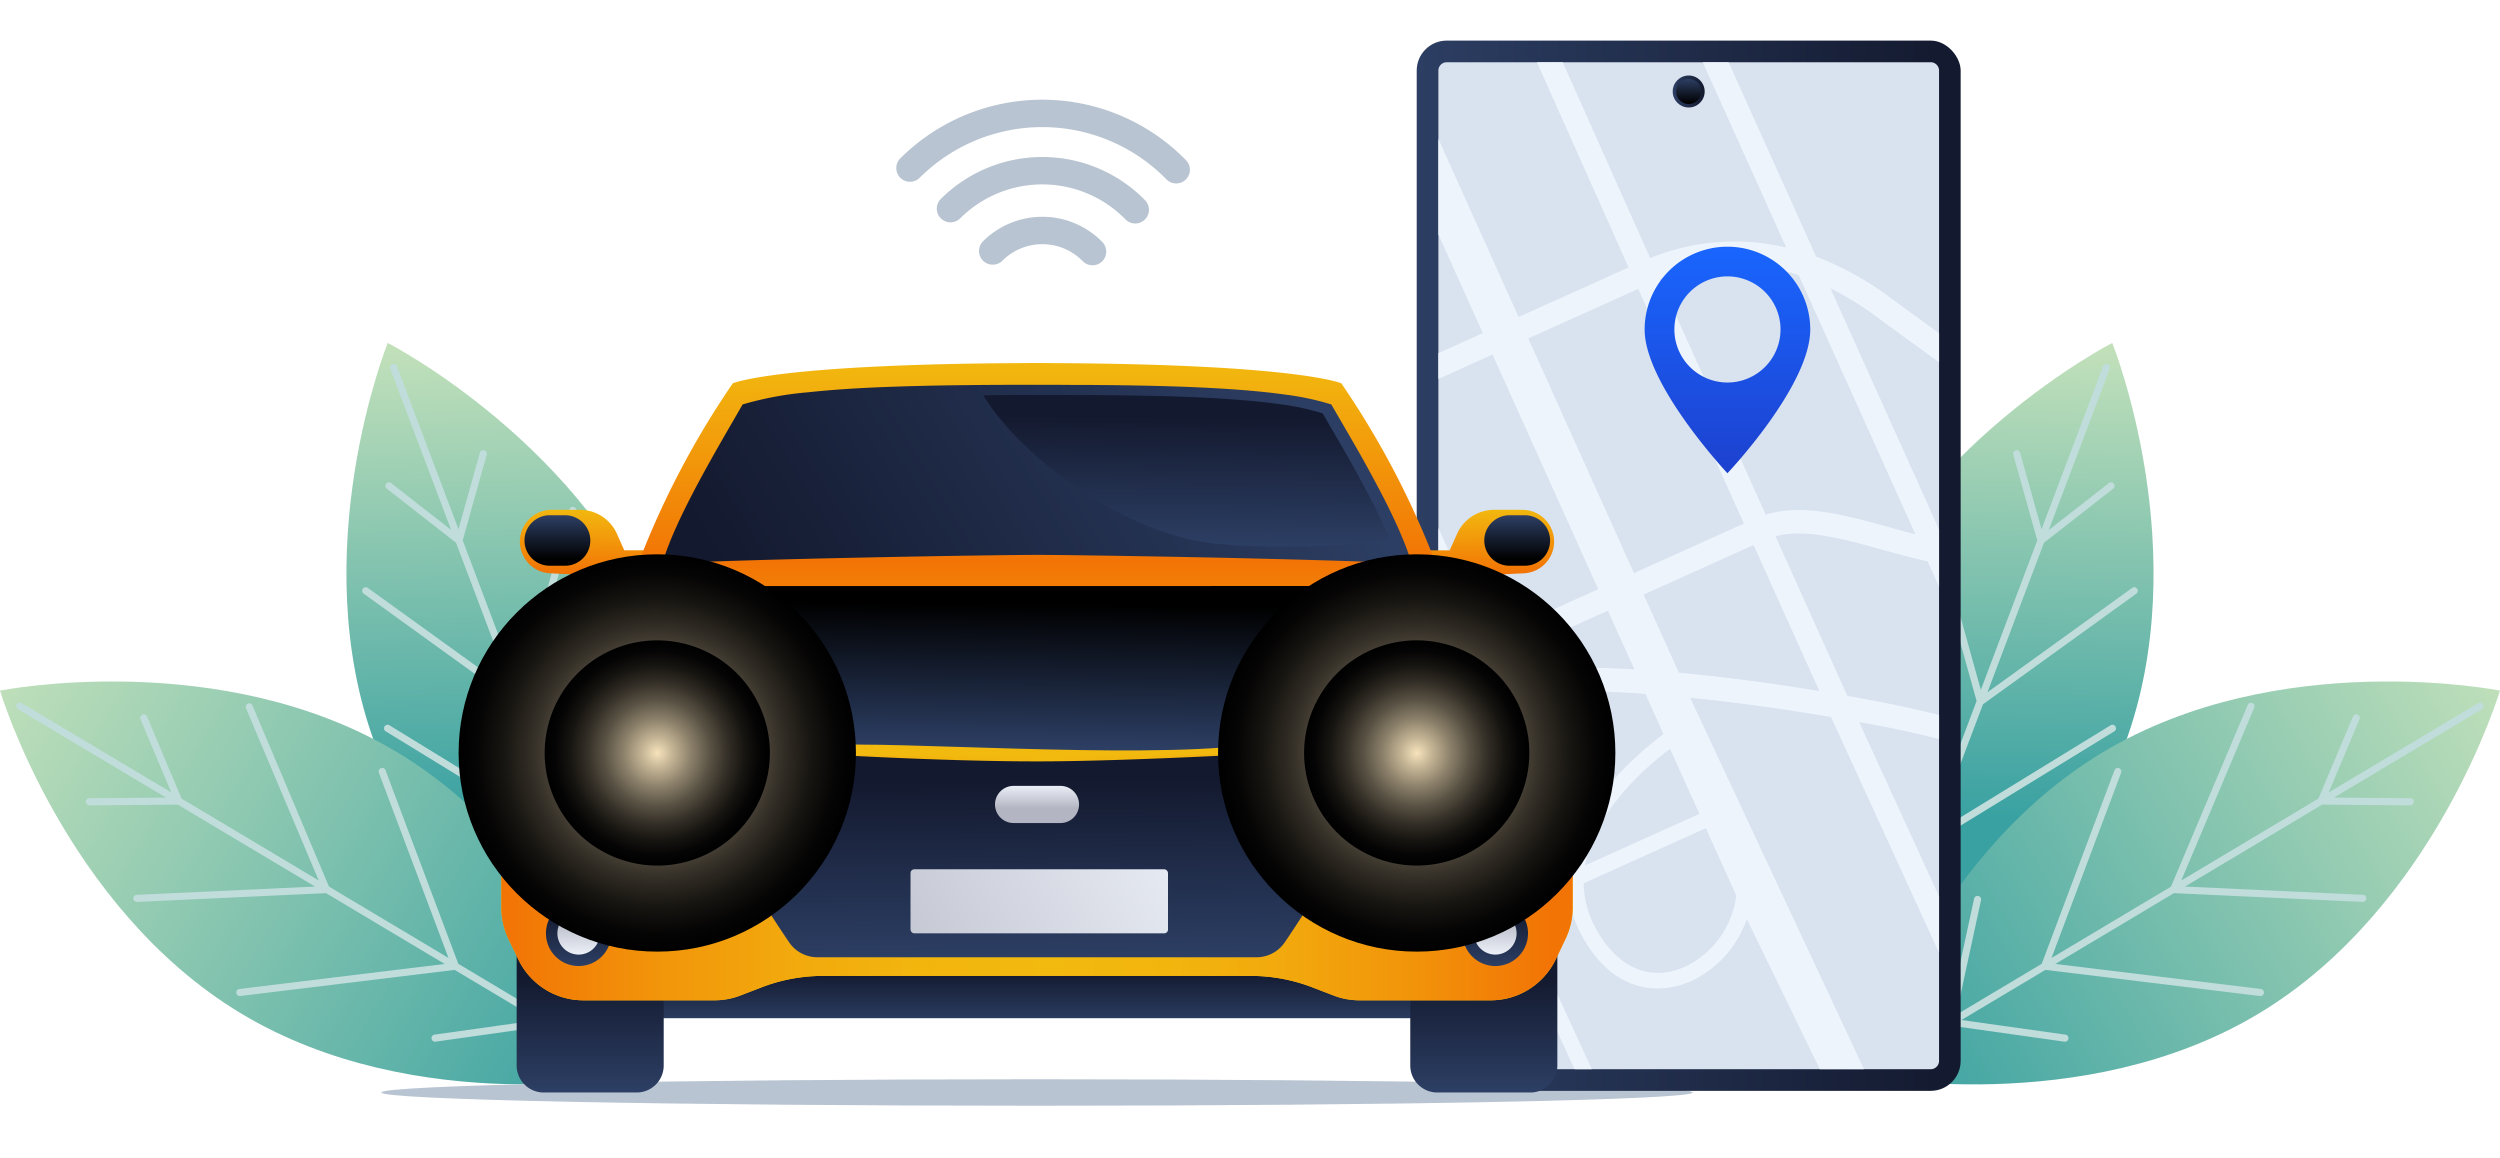 <svg xmlns="http://www.w3.org/2000/svg" xmlns:xlink="http://www.w3.org/1999/xlink" viewBox="0 0 346.646 160.559"><defs><style>.cls-1{fill:none;}.cls-2{isolation:isolate;}.cls-3{fill:url(#Безымянный_градиент_62);}.cls-4{fill:#c0dddc;mix-blend-mode:multiply;}.cls-5{fill:url(#Безымянный_градиент_62-2);}.cls-6{fill:url(#Безымянный_градиент_62-3);}.cls-7{fill:url(#Безымянный_градиент_62-4);}.cls-8{fill:#b8c4d1;}.cls-9{fill:url(#Безымянный_градиент_30);}.cls-10{fill:#d9e2ef;}.cls-11{clip-path:url(#clip-path);}.cls-12{fill:#edf4fc;}.cls-13{fill:url(#Безымянный_градиент_30-2);}.cls-14,.cls-30,.cls-31,.cls-33,.cls-34,.cls-37,.cls-38,.cls-39,.cls-40,.cls-41,.cls-42,.cls-43,.cls-44{mix-blend-mode:screen;}.cls-14{fill:url(#Безымянный_градиент_59);}.cls-15{fill:url(#Безымянный_градиент_19);}.cls-16{fill:url(#Безымянный_градиент_30-3);}.cls-17{fill:url(#Безымянный_градиент_30-4);}.cls-18{fill:url(#Безымянный_градиент_30-5);}.cls-19{fill:url(#Безымянный_градиент_3);}.cls-20{fill:url(#Безымянный_градиент_3-2);}.cls-21{fill:url(#Безымянный_градиент_5);}.cls-22{fill:url(#Безымянный_градиент_10);}.cls-23{fill:url(#Безымянный_градиент_30-6);}.cls-24{fill:url(#Безымянный_градиент_30-7);}.cls-25{fill:url(#Безымянный_градиент_30-8);}.cls-26{fill:url(#Безымянный_градиент_41);}.cls-27{fill:url(#Безымянный_градиент_30-9);}.cls-28{fill:url(#Безымянный_градиент_41-2);}.cls-29{fill:url(#Безымянный_градиент_41-3);}.cls-30{fill:url(#Безымянный_градиент_42);}.cls-31{fill:url(#Безымянный_градиент_42-2);}.cls-32{fill:url(#Безымянный_градиент_41-4);}.cls-33{fill:url(#Безымянный_градиент_42-3);}.cls-34{fill:url(#Безымянный_градиент_42-4);}.cls-35{fill:url(#Безымянный_градиент_41-5);}.cls-36{fill:url(#Безымянный_градиент_41-6);}.cls-37{fill:url(#Безымянный_градиент_30-10);}.cls-38{fill:url(#Безымянный_градиент_59-2);}.cls-39{fill:url(#Безымянный_градиент_59-3);}.cls-40{fill:url(#Безымянный_градиент_59-4);}.cls-41{fill:url(#Безымянный_градиент_18);}.cls-42{fill:url(#Безымянный_градиент_18-2);}.cls-43{fill:url(#Безымянный_градиент_18-3);}.cls-44{fill:url(#Безымянный_градиент_18-4);}</style><linearGradient id="Безымянный_градиент_62" x1="83.368" y1="65.076" x2="84.906" y2="130.543" gradientUnits="userSpaceOnUse"><stop offset="0" stop-color="#c1e0ba"/><stop offset="1" stop-color="#39a1a2"/></linearGradient><linearGradient id="Безымянный_градиент_62-2" x1="1507.811" y1="868.229" x2="1507.811" y2="973.33" gradientTransform="translate(-1510.781 955.303) rotate(-58.936)" xlink:href="#Безымянный_градиент_62"/><linearGradient id="Безымянный_градиент_62-3" x1="89.991" y1="65.076" x2="91.529" y2="130.543" gradientTransform="matrix(-1, 0, 0, 1, 378.583, 0)" xlink:href="#Безымянный_градиент_62"/><linearGradient id="Безымянный_градиент_62-4" x1="1511.229" y1="873.902" x2="1511.229" y2="979.003" gradientTransform="matrix(-0.516, -0.857, -0.857, 0.516, 1889.364, 955.303)" xlink:href="#Безымянный_градиент_62"/><linearGradient id="Безымянный_градиент_30" x1="196.439" y1="78.443" x2="271.862" y2="78.443" gradientUnits="userSpaceOnUse"><stop offset="0" stop-color="#2c3e63"/><stop offset="1" stop-color="#13192e"/></linearGradient><clipPath id="clip-path" transform="translate(-12.657 -16.971)"><path class="cls-1" d="M178.151,60.7H315.463a1.157,1.157,0,0,1,1.157,1.157v67.106a1.158,1.158,0,0,1-1.158,1.158H178.151a1.157,1.157,0,0,1-1.157-1.157V61.861A1.157,1.157,0,0,1,178.151,60.7Z" transform="translate(342.222 -151.393) rotate(90)"/></clipPath><linearGradient id="Безымянный_градиент_30-2" x1="231.933" y1="12.688" x2="236.368" y2="12.688" xlink:href="#Безымянный_градиент_30"/><linearGradient id="Безымянный_градиент_59" x1="234.151" y1="10.976" x2="234.151" y2="14.328" gradientUnits="userSpaceOnUse"><stop offset="0" stop-color="#2c3e63"/><stop offset="1"/></linearGradient><linearGradient id="Безымянный_градиент_19" x1="252.183" y1="50.582" x2="252.183" y2="82.522" gradientUnits="userSpaceOnUse"><stop offset="0" stop-color="#1966ff"/><stop offset="1" stop-color="#1d41cf"/></linearGradient><linearGradient id="Безымянный_градиент_30-3" x1="142.317" y1="141.652" x2="142.317" y2="134.71" xlink:href="#Безымянный_градиент_30"/><linearGradient id="Безымянный_градиент_30-4" x1="81.834" y1="151.052" x2="81.834" y2="135.373" xlink:href="#Безымянный_градиент_30"/><linearGradient id="Безымянный_градиент_30-5" x1="-542.578" y1="168.023" x2="-542.578" y2="152.344" gradientTransform="matrix(1, 0, 0, -1, 760.976, 312.444)" xlink:href="#Безымянный_градиент_30"/><linearGradient id="Безымянный_градиент_3" x1="94.951" y1="87.585" x2="94.721" y2="96.397" gradientUnits="userSpaceOnUse"><stop offset="0" stop-color="#f2b90f"/><stop offset="1" stop-color="#f27405"/></linearGradient><linearGradient id="Безымянный_градиент_3-2" x1="-541.138" y1="87.585" x2="-541.368" y2="96.397" gradientTransform="matrix(-1, 0, 0, 1, -323.201, 0)" xlink:href="#Безымянный_градиент_3"/><linearGradient id="Безымянный_градиент_5" x1="156.448" y1="67.04" x2="156.448" y2="120.44" gradientUnits="userSpaceOnUse"><stop offset="0" stop-color="#f2b90f"/><stop offset="0.52" stop-color="#f27405"/><stop offset="1" stop-color="#f2b90f"/></linearGradient><linearGradient id="Безымянный_градиент_10" x1="83.004" y1="132.043" x2="227.602" y2="132.043" gradientUnits="userSpaceOnUse"><stop offset="0" stop-color="#f27405"/><stop offset="0.021" stop-color="#f27906"/><stop offset="0.145" stop-color="#f2950a"/><stop offset="0.269" stop-color="#f2a90d"/><stop offset="0.394" stop-color="#f2b50e"/><stop offset="0.52" stop-color="#f2b90f"/><stop offset="0.633" stop-color="#f2b50e"/><stop offset="0.751" stop-color="#f2a80d"/><stop offset="0.871" stop-color="#f2930a"/><stop offset="0.991" stop-color="#f27605"/><stop offset="1" stop-color="#f27405"/></linearGradient><linearGradient id="Безымянный_градиент_30-6" x1="189.923" y1="67.131" x2="120.285" y2="109.443" xlink:href="#Безымянный_градиент_30"/><linearGradient id="Безымянный_градиент_30-7" x1="156.637" y1="149.467" x2="156.393" y2="124.947" xlink:href="#Безымянный_градиент_30"/><linearGradient id="Безымянный_градиент_30-8" x1="92.936" y1="150.75" x2="92.86" y2="143.072" xlink:href="#Безымянный_градиент_30"/><linearGradient id="Безымянный_градиент_41" x1="92.921" y1="149.223" x2="92.871" y2="144.231" gradientUnits="userSpaceOnUse"><stop offset="0" stop-color="#ebeff7"/><stop offset="1" stop-color="#b3b6c2"/></linearGradient><linearGradient id="Безымянный_градиент_30-9" x1="-543.153" y1="150.75" x2="-543.23" y2="143.072" gradientTransform="matrix(-1, 0, 0, 1, -323.201, 0)" xlink:href="#Безымянный_градиент_30"/><linearGradient id="Безымянный_градиент_41-2" x1="-543.168" y1="149.223" x2="-543.218" y2="144.231" gradientTransform="matrix(-1, 0, 0, 1, -323.201, 0)" xlink:href="#Безымянный_градиент_41"/><linearGradient id="Безымянный_градиент_41-3" x1="101.609" y1="127.383" x2="101.468" y2="113.243" xlink:href="#Безымянный_градиент_41"/><radialGradient id="Безымянный_градиент_42" cx="80.941" cy="101.944" r="4.475" xlink:href="#Безымянный_градиент_41"/><radialGradient id="Безымянный_градиент_42-2" cx="91.136" cy="104.405" r="3.735" xlink:href="#Безымянный_градиент_41"/><linearGradient id="Безымянный_градиент_41-4" x1="-535.46" y1="127.383" x2="-535.601" y2="113.243" gradientTransform="matrix(-1, 0, 0, 1, -324.18, 0)" xlink:href="#Безымянный_градиент_41"/><radialGradient id="Безымянный_градиент_42-3" cx="-543.471" cy="118.915" r="4.475" gradientTransform="matrix(-1, 0, 0, 1, -336.837, -16.971)" xlink:href="#Безымянный_градиент_41"/><radialGradient id="Безымянный_градиент_42-4" cx="-533.277" cy="121.376" r="3.735" gradientTransform="matrix(-1, 0, 0, 1, -336.837, -16.971)" xlink:href="#Безымянный_градиент_41"/><linearGradient id="Безымянный_градиент_41-5" x1="164.554" y1="113.181" x2="110.832" y2="144.16" xlink:href="#Безымянный_градиент_41"/><linearGradient id="Безымянный_градиент_41-6" x1="156.448" y1="125.925" x2="156.448" y2="129.039" xlink:href="#Безымянный_градиент_41"/><linearGradient id="Безымянный_градиент_30-10" x1="177.072" y1="92.289" x2="177.248" y2="74.678" xlink:href="#Безымянный_градиент_30"/><linearGradient id="Безымянный_градиент_59-2" x1="156.48" y1="120.49" x2="156.676" y2="100.808" xlink:href="#Безымянный_градиент_59"/><linearGradient id="Безымянный_градиент_59-3" x1="223.028" y1="88.543" x2="223.028" y2="94.473" xlink:href="#Безымянный_градиент_59"/><linearGradient id="Безымянный_градиент_59-4" x1="89.945" y1="88.543" x2="89.945" y2="94.473" xlink:href="#Безымянный_градиент_59"/><radialGradient id="Безымянный_градиент_18" cx="91.136" cy="104.405" r="27.546" gradientUnits="userSpaceOnUse"><stop offset="0" stop-color="#f7e3bc"/><stop offset="0.128" stop-color="#c7b797"/><stop offset="0.304" stop-color="#8b806a"/><stop offset="0.473" stop-color="#595244"/><stop offset="0.632" stop-color="#332e26"/><stop offset="0.777" stop-color="#171511"/><stop offset="0.904" stop-color="#060505"/><stop offset="1"/></radialGradient><radialGradient id="Безымянный_градиент_18-2" cx="103.792" cy="121.376" r="15.613" gradientTransform="translate(197.87 -7.676) rotate(76.626)" xlink:href="#Безымянный_градиент_18"/><radialGradient id="Безымянный_градиент_18-3" cx="196.439" cy="104.405" r="27.546" xlink:href="#Безымянный_градиент_18"/><radialGradient id="Безымянный_градиент_18-4" cx="209.096" cy="121.376" r="15.613" gradientTransform="translate(61.614 -70.203) rotate(22.276)" xlink:href="#Безымянный_градиент_18"/></defs><g class="cls-2"><g id="OBJECTS"><path class="cls-3" d="M104.257,105.558c9.983,26.741-1.688,55.8-1.688,55.8s-27.858-14.3-37.841-41.039,1.688-55.8,1.688-55.8S94.274,78.818,104.257,105.558Z" transform="translate(-12.657 -16.971)"/><path class="cls-4" d="M101.4,106.419a.491.491,0,1,0-.935-.3l-8.413,26.108-6.822-18.053,7.325-26.3a.491.491,0,1,0-.946-.264l-6.966,25.011L76.815,91.9l3.33-11.894a.492.492,0,0,0-.947-.266l-2.97,10.608L67.693,67.762a.478.478,0,0,0-.634-.287.493.493,0,0,0-.286.634l8.444,22.346L66.86,83.93a.492.492,0,0,0-.6.776l9.63,7.519,7.835,20.734L63.662,98.489a.492.492,0,1,0-.575.8l21.264,15.34,6.77,17.916-24.454-15a.492.492,0,1,0-.513.839l25.535,15.658,4.792,12.682-12.534-7.368a.492.492,0,0,0-.5.848l13.588,7.986,3.836,10.152a.492.492,0,0,0,.618.292l.016,0a.494.494,0,0,0,.287-.634l-3.823-10.116,7.607-15.417a.491.491,0,1,0-.882-.434l-7.2,14.593L92.61,133.7Z" transform="translate(-12.657 -16.971)"/><path class="cls-5" d="M67.813,121.327c24.45,14.729,33.383,44.74,33.383,44.74S70.49,172.2,46.04,157.47s-33.383-44.74-33.383-44.74S43.363,106.6,67.813,121.327Z" transform="translate(-12.657 -16.971)"/><path class="cls-4" d="M66.112,123.778a.491.491,0,1,0-.92.345L74.843,149.8l-16.57-9.893L47.65,114.756a.491.491,0,0,0-.9.382l10.1,23.918L37.83,127.7l-4.79-11.384a.492.492,0,0,0-.907.381l4.273,10.153L15.673,114.474a.478.478,0,0,0-.674.17.492.492,0,0,0,.169.674L35.68,127.564l-10.6.089a.492.492,0,1,0,.009.983l12.217-.1L56.336,139.9l-24.707,1.146a.492.492,0,1,0,.046.982l26.192-1.215,16.444,9.818L45.836,154.1a.492.492,0,0,0,.12.976l29.733-3.623L87.33,158.4l-14.4,2.028a.492.492,0,1,0,.136.974l15.607-2.2,9.318,5.563a.494.494,0,0,0,.666-.156l.009-.014a.494.494,0,0,0-.17-.675l-9.285-5.543-3.633-16.8a.492.492,0,0,0-.961.209l3.439,15.905L76.2,150.607Z" transform="translate(-12.657 -16.971)"/><path class="cls-6" d="M267.7,105.558c-9.984,26.741,1.688,55.8,1.688,55.8s27.858-14.3,37.841-41.039-1.688-55.8-1.688-55.8S277.686,78.818,267.7,105.558Z" transform="translate(-12.657 -16.971)"/><path class="cls-4" d="M270.559,106.419a.491.491,0,1,1,.935-.3l8.413,26.108,6.822-18.053-7.325-26.3a.491.491,0,0,1,.946-.264l6.966,25.011L295.145,91.9l-3.33-11.894a.492.492,0,0,1,.947-.266l2.97,10.608,8.535-22.587a.478.478,0,0,1,.634-.287.493.493,0,0,1,.286.634l-8.444,22.346L305.1,83.93a.492.492,0,0,1,.6.776l-9.63,7.519-7.835,20.734L308.3,98.489a.492.492,0,0,1,.575.8l-21.264,15.34-6.77,17.916,24.454-15a.492.492,0,1,1,.513.839l-25.535,15.658-4.792,12.682,12.534-7.368a.492.492,0,0,1,.5.848l-13.588,7.986-3.836,10.152a.492.492,0,0,1-.618.292l-.016,0a.494.494,0,0,1-.287-.634l3.823-10.116-7.607-15.417a.491.491,0,1,1,.882-.434l7.2,14.593L279.35,133.7Z" transform="translate(-12.657 -16.971)"/><path class="cls-7" d="M304.147,121.327c-24.45,14.729-33.383,44.74-33.383,44.74s30.706,6.132,55.156-8.6S359.3,112.73,359.3,112.73,328.6,106.6,304.147,121.327Z" transform="translate(-12.657 -16.971)"/><path class="cls-4" d="M305.848,123.778a.491.491,0,1,1,.92.345L297.117,149.8l16.57-9.893,10.623-25.15a.491.491,0,1,1,.9.382l-10.1,23.918L334.13,127.7l4.79-11.384a.492.492,0,0,1,.907.381l-4.273,10.153,20.733-12.378a.478.478,0,0,1,.674.17.492.492,0,0,1-.169.674L336.28,127.564l10.6.089a.492.492,0,0,1-.009.983l-12.218-.1L315.624,139.9l24.707,1.146a.492.492,0,0,1-.046.982l-26.192-1.215-16.445,9.818,28.476,3.469a.492.492,0,1,1-.12.976l-29.734-3.623-11.64,6.95,14.4,2.028a.492.492,0,1,1-.136.974l-15.607-2.2-9.318,5.563a.494.494,0,0,1-.666-.156l-.009-.014a.494.494,0,0,1,.17-.675l9.285-5.543,3.633-16.8a.491.491,0,1,1,.96.209L283.9,157.689l11.863-7.082Z" transform="translate(-12.657 -16.971)"/><path class="cls-8" d="M247.361,168.454c0,1.014-40.7,1.837-90.913,1.837s-90.913-.823-90.913-1.837,40.7-1.836,90.913-1.836S247.361,167.44,247.361,168.454Z" transform="translate(-12.657 -16.971)"/><rect class="cls-9" x="196.439" y="5.63" width="75.422" height="145.626" rx="4.157"/><path class="cls-10" d="M178.151,60.7H315.463a1.157,1.157,0,0,1,1.157,1.157v67.106a1.158,1.158,0,0,1-1.158,1.158H178.151a1.157,1.157,0,0,1-1.157-1.157V61.861A1.157,1.157,0,0,1,178.151,60.7Z" transform="translate(329.565 -168.364) rotate(90)"/><g class="cls-11"><path class="cls-12" d="M279.516,61.716c-1.68-1.218-3.289-2.385-4.768-3.479a42.172,42.172,0,0,0-10.267-5.682L250.573,21.682l-2.975,1.34,12.734,28.269a31.012,31.012,0,0,0-18.871,1.463L225.489,16.971l-2.976,1.341,15.956,35.745-15.244,6.867L209.4,30.238l-1.218,10.539,10.082,22.381-15.244,6.867L192.94,47.644l-2.975,1.341L219.6,114.767l1.488-.67c3.092-1.393,10.557-1.559,19.715-.914l2.513,5.579c-4.053,3.029-12.476,10.344-13.214,19.259l-7.633,3.439L182.354,52.413l-1.984.894,40.114,89.047-11.4,5.138L168.965,58.445l-1.984.894,53.45,118.191,1.984-.893-12.443-27.162,11.406-5.138,15.056,32.746,1.984-.893-15.056-32.746,6.729-3.032a15.8,15.8,0,0,0,2.044,6.548c4.228,7.564,10.452,8.1,15.056,6.028.167-.075.331-.154.493-.235a14.961,14.961,0,0,0,7.187-8.338L268,171.408l4.959-2.234-25.953-55.456c6.293.631,13.045,1.56,19.543,2.678l17.992,39.274,2.976-1.34L270.446,117.1a150.7,150.7,0,0,1,22.014,5.515l3.041,6.751,2.975-1.341L283.867,95.589a34.825,34.825,0,0,0,15.382-.693,16.235,16.235,0,0,0,2.2-.793c2.528-1.138,3.99-2.759,4.355-4.837C307.026,82.289,295.158,73.058,279.516,61.716Zm-35.287,59.075,4.069,9.033-15.857,7.143C233.693,129.684,240.528,123.606,244.229,120.791Zm2.477,30.018c-4.839,2.45-9.588.608-12.673-4.91a13.435,13.435,0,0,1-1.79-6.456l16.949-7.635,4.216,9.359A12.685,12.685,0,0,1,246.706,150.809Zm15.353-95.685,16.185,35.929c-1.314-.337-2.6-.691-3.86-1.038-6.053-1.671-11.8-3.246-16.9-1.683L242.8,55.732A27.592,27.592,0,0,1,262.059,55.124Zm-22.25,1.908,14.657,32.536-15.244,6.867L224.565,63.9Zm-20.2,9.1,14.657,32.535-15.244,6.867L204.363,73Zm1.684,44.443-.93-2.065,15.243-6.867,3.667,8.138C231.605,109.337,225.115,109.507,221.29,110.576Zm24.155-.327L240.562,99.41l15.244-6.867,9.122,20.25C258.414,111.71,251.7,110.82,245.445,110.249Zm45.188,8.305a189.489,189.489,0,0,0-21.823-5.088l-9.97-22.133c4.108-1.084,9.051.275,14.676,1.828,2.067.57,4.211,1.158,6.426,1.661ZM302.586,88.7c-.226,1.286-1.654,2.316-4.238,3.059a33.465,33.465,0,0,1-16.111.211L266.458,56.943a42.264,42.264,0,0,1,6.349,3.917c1.487,1.1,3.1,2.273,4.793,3.5C287.936,71.852,303.556,83.179,302.586,88.7Z" transform="translate(-12.657 -16.971)"/></g><circle class="cls-13" cx="234.151" cy="12.688" r="2.217"/><circle class="cls-14" cx="234.151" cy="12.688" r="1.736"/><path class="cls-15" d="M252.183,51.179A11.481,11.481,0,0,0,240.7,62.66c0,7.678,11.481,19.931,11.481,19.931s11.482-12.115,11.482-19.931A11.482,11.482,0,0,0,252.183,51.179Zm0,18.831a7.358,7.358,0,1,1,7.358-7.358A7.359,7.359,0,0,1,252.183,70.01Z" transform="translate(-12.657 -16.971)"/><rect class="cls-16" x="85.192" y="128.968" width="114.249" height="12.214"/><path class="cls-17" d="M71.64,127.018H92.028a0,0,0,0,1,0,0v20.721a3.744,3.744,0,0,1-3.744,3.744h-12.9a3.744,3.744,0,0,1-3.744-3.744V127.018A0,0,0,0,1,71.64,127.018Z"/><path class="cls-18" d="M211.948,143.989h12.9a3.744,3.744,0,0,1,3.744,3.744v20.721a0,0,0,0,1,0,0H208.2a0,0,0,0,1,0,0V147.733A3.744,3.744,0,0,1,211.948,143.989Z" transform="translate(424.139 295.472) rotate(180)"/><path class="cls-19" d="M101.041,97.062l-12.116-.6a4.4,4.4,0,0,1-4.183-4.4h0a4.4,4.4,0,0,1,4.4-4.4h3.924A5.615,5.615,0,0,1,98.2,90.99l1.018,2.284H104.9Z" transform="translate(-12.657 -16.971)"/><path class="cls-20" d="M211.847,97.062l12.117-.6a4.4,4.4,0,0,0,4.182-4.4h0a4.4,4.4,0,0,0-4.4-4.4h-3.924a5.617,5.617,0,0,0-5.13,3.329l-1.018,2.284h-5.681Z" transform="translate(-12.657 -16.971)"/><path class="cls-21" d="M230.721,119.222v23.6a10.069,10.069,0,0,1-.994,4.337l-1.355,2.838a10.011,10.011,0,0,1-9.032,5.676H201.159a9.992,9.992,0,0,1-3.616-.677l-2.81-1.081a23.829,23.829,0,0,0-8.672-1.628H126.836a23.849,23.849,0,0,0-8.687,1.628l-2.809,1.081a10,10,0,0,1-3.616.677H93.543a9.991,9.991,0,0,1-9.019-5.676l-1.368-2.838a10.041,10.041,0,0,1-.98-4.337v-23.6a10,10,0,0,1,2.752-6.9l3.716-3.9c0-.015,0-.015.015-.029l.187-.187L101.063,95.35a119.946,119.946,0,0,1,13.2-25.226s6.022-2.693,40.914-2.809V67.3h2.536v.014c34.907.116,40.928,2.809,40.928,2.809a119.982,119.982,0,0,1,13.2,25.226l13.21,13.9h.015l2.91,3.069A10.065,10.065,0,0,1,230.721,119.222Z" transform="translate(-12.657 -16.971)"/><path class="cls-22" d="M230.721,119.222v23.6a10.069,10.069,0,0,1-.994,4.337l-1.355,2.838a10.011,10.011,0,0,1-9.032,5.676H201.159a9.992,9.992,0,0,1-3.616-.677l-2.81-1.081a23.829,23.829,0,0,0-8.672-1.628H126.836a23.849,23.849,0,0,0-8.687,1.628l-2.809,1.081a10,10,0,0,1-3.616.677H93.543a9.991,9.991,0,0,1-9.019-5.676l-1.368-2.838a10.041,10.041,0,0,1-.98-4.337v-23.6a10,10,0,0,1,2.752-6.9l3.716-3.9c-1.527,2.68,23.569,12.173,35.109,12.966,11.871.806,53.851.432,65.391,0s32.976-7.607,35.9-12.131h.015l2.91,3.069A10.065,10.065,0,0,1,230.721,119.222Z" transform="translate(-12.657 -16.971)"/><path class="cls-23" d="M208.391,95.134c-3.847-.216-10.143-.418-17.058-.605-2.492-.058-5.085-.13-7.664-.187-8.413-.187-16.783-.317-22.171-.389-2.3-.029-4.063-.043-5.057-.043-5.993,0-40.223.561-51.95,1.224,1.787-6.3,7.895-16.437,11.137-22.085a45.78,45.78,0,0,1,9.09-1.685c3.558-.389,7.636-.634,11.957-.778,3.357-.116,6.844-.188,10.359-.216,3.155-.044,6.324-.044,9.407-.044,1.585,0,3.2,0,4.826.015,1.153,0,2.32,0,3.472.014,9.609.072,19.189.36,26.09,1.325a37.922,37.922,0,0,1,6.425,1.369c1.11,1.931,2.565,4.394,4.077,7.059,1.211,2.161,2.435,4.423,3.559,6.641.864,1.73,1.657,3.415,2.29,4.985A29.621,29.621,0,0,1,208.391,95.134Z" transform="translate(-12.657 -16.971)"/><path class="cls-24" d="M189.141,121.376s-20.074,1.168-32.7,1.168c-14.342,0-32.7-1.168-32.7-1.168s-10.852,4.087-10.852,8.738c0,3.576,6.278,13.236,9.179,17.508a4.746,4.746,0,0,0,3.934,2.082h60.87a4.747,4.747,0,0,0,3.935-2.082c2.9-4.272,9.178-13.932,9.178-17.508C199.992,125.463,189.141,121.376,189.141,121.376Z" transform="translate(-12.657 -16.971)"/><path class="cls-25" d="M97.426,146.385a4.534,4.534,0,1,1-4.533-4.533A4.534,4.534,0,0,1,97.426,146.385Z" transform="translate(-12.657 -16.971)"/><path class="cls-26" d="M95.841,146.385a2.948,2.948,0,1,1-2.948-2.948A2.948,2.948,0,0,1,95.841,146.385Z" transform="translate(-12.657 -16.971)"/><path class="cls-27" d="M215.462,146.385A4.534,4.534,0,1,0,220,141.852,4.534,4.534,0,0,0,215.462,146.385Z" transform="translate(-12.657 -16.971)"/><path class="cls-28" d="M217.048,146.385A2.948,2.948,0,1,0,220,143.437,2.948,2.948,0,0,0,217.048,146.385Z" transform="translate(-12.657 -16.971)"/><path class="cls-29" d="M90.787,111.137c-2.188-.273-4.7,1.342-5.878,4.453a16.728,16.728,0,0,0-.534,6.54c5.637,5.637,18.814,5.778,22.267,5.426s11.275-4.722,12.12-6.624S94.169,111.56,90.787,111.137Z" transform="translate(-12.657 -16.971)"/><circle class="cls-30" cx="80.942" cy="101.944" r="4.475"/><circle class="cls-31" cx="91.136" cy="104.405" r="3.735"/><path class="cls-32" d="M222.1,111.137c2.188-.273,4.7,1.342,5.878,4.453a16.727,16.727,0,0,1,.535,6.54c-5.637,5.637-18.815,5.778-22.267,5.426s-11.275-4.722-12.121-6.624S218.719,111.56,222.1,111.137Z" transform="translate(-12.657 -16.971)"/><circle class="cls-33" cx="206.634" cy="101.944" r="4.475"/><circle class="cls-34" cx="196.439" cy="104.405" r="3.735"/><rect class="cls-35" x="126.251" y="120.535" width="35.703" height="8.879" rx="0.505"/><path class="cls-36" d="M159.7,131.093h-6.5a2.576,2.576,0,0,1-2.576-2.576h0a2.576,2.576,0,0,1,2.576-2.577h6.5a2.576,2.576,0,0,1,2.576,2.577h0A2.576,2.576,0,0,1,159.7,131.093Z" transform="translate(-12.657 -16.971)"/><path class="cls-37" d="M205.361,91.8a106.087,106.087,0,0,1-23.749.595c-13.7-1.3-27.84-12.692-32.62-20.617,2.957-.041,5.927-.041,8.817-.041,1.485,0,3,0,4.523.014,1.08,0,2.173,0,3.254.013,9,.067,17.984.338,24.451,1.242a35.5,35.5,0,0,1,6.022,1.283c1.039,1.809,2.4,4.118,3.821,6.616,1.134,2.025,2.282,4.145,3.335,6.224C204.025,88.75,204.767,90.33,205.361,91.8Z" transform="translate(-12.657 -16.971)"/><path class="cls-38" d="M100.058,98.233c-5.215,5.215-9.637,8.44-7.893,10.184s26.636,11.8,39.743,11.8,48.339,2.284,58.346-.831,29.393-8.147,31-9.758-9.161-11.4-9.161-11.4Z" transform="translate(-12.657 -16.971)"/><path class="cls-39" d="M221.964,95.415h2.127a3.5,3.5,0,0,0,3.5-3.5h0a3.5,3.5,0,0,0-3.5-3.5h-2.127a3.5,3.5,0,0,0-3.5,3.5h0A3.5,3.5,0,0,0,221.964,95.415Z" transform="translate(-12.657 -16.971)"/><path class="cls-40" d="M88.882,95.415h2.126a3.5,3.5,0,0,0,3.5-3.5h0a3.5,3.5,0,0,0-3.5-3.5H88.882a3.5,3.5,0,0,0-3.5,3.5h0A3.5,3.5,0,0,0,88.882,95.415Z" transform="translate(-12.657 -16.971)"/><path class="cls-8" d="M149.459,53.473a1.9,1.9,0,0,1-.49-3.049,11.641,11.641,0,0,1,16.533.1,1.9,1.9,0,1,1-2.713,2.662,7.838,7.838,0,0,0-11.14-.069A1.9,1.9,0,0,1,149.459,53.473Z" transform="translate(-12.657 -16.971)"/><path class="cls-8" d="M143.606,47.6a1.882,1.882,0,0,1-.5-.359,1.9,1.9,0,0,1,.006-2.688,19.932,19.932,0,0,1,28.315.178,1.9,1.9,0,1,1-2.716,2.659,16.13,16.13,0,0,0-22.917-.143A1.9,1.9,0,0,1,143.606,47.6Z" transform="translate(-12.657 -16.971)"/><path class="cls-8" d="M137.993,41.978a1.921,1.921,0,0,1-.5-.359,1.9,1.9,0,0,1,0-2.688,27.876,27.876,0,0,1,39.613.249,1.9,1.9,0,1,1-2.717,2.658,24.076,24.076,0,0,0-34.213-.215A1.9,1.9,0,0,1,137.993,41.978Z" transform="translate(-12.657 -16.971)"/><circle class="cls-41" cx="91.136" cy="104.405" r="27.546"/><circle class="cls-42" cx="103.792" cy="121.376" r="15.613" transform="translate(-50.956 177.309) rotate(-76.626)"/><circle class="cls-43" cx="196.439" cy="104.405" r="27.546"/><circle class="cls-44" cx="209.096" cy="121.376" r="15.613" transform="translate(-43.061 71.348) rotate(-22.276)"/></g></g></svg>